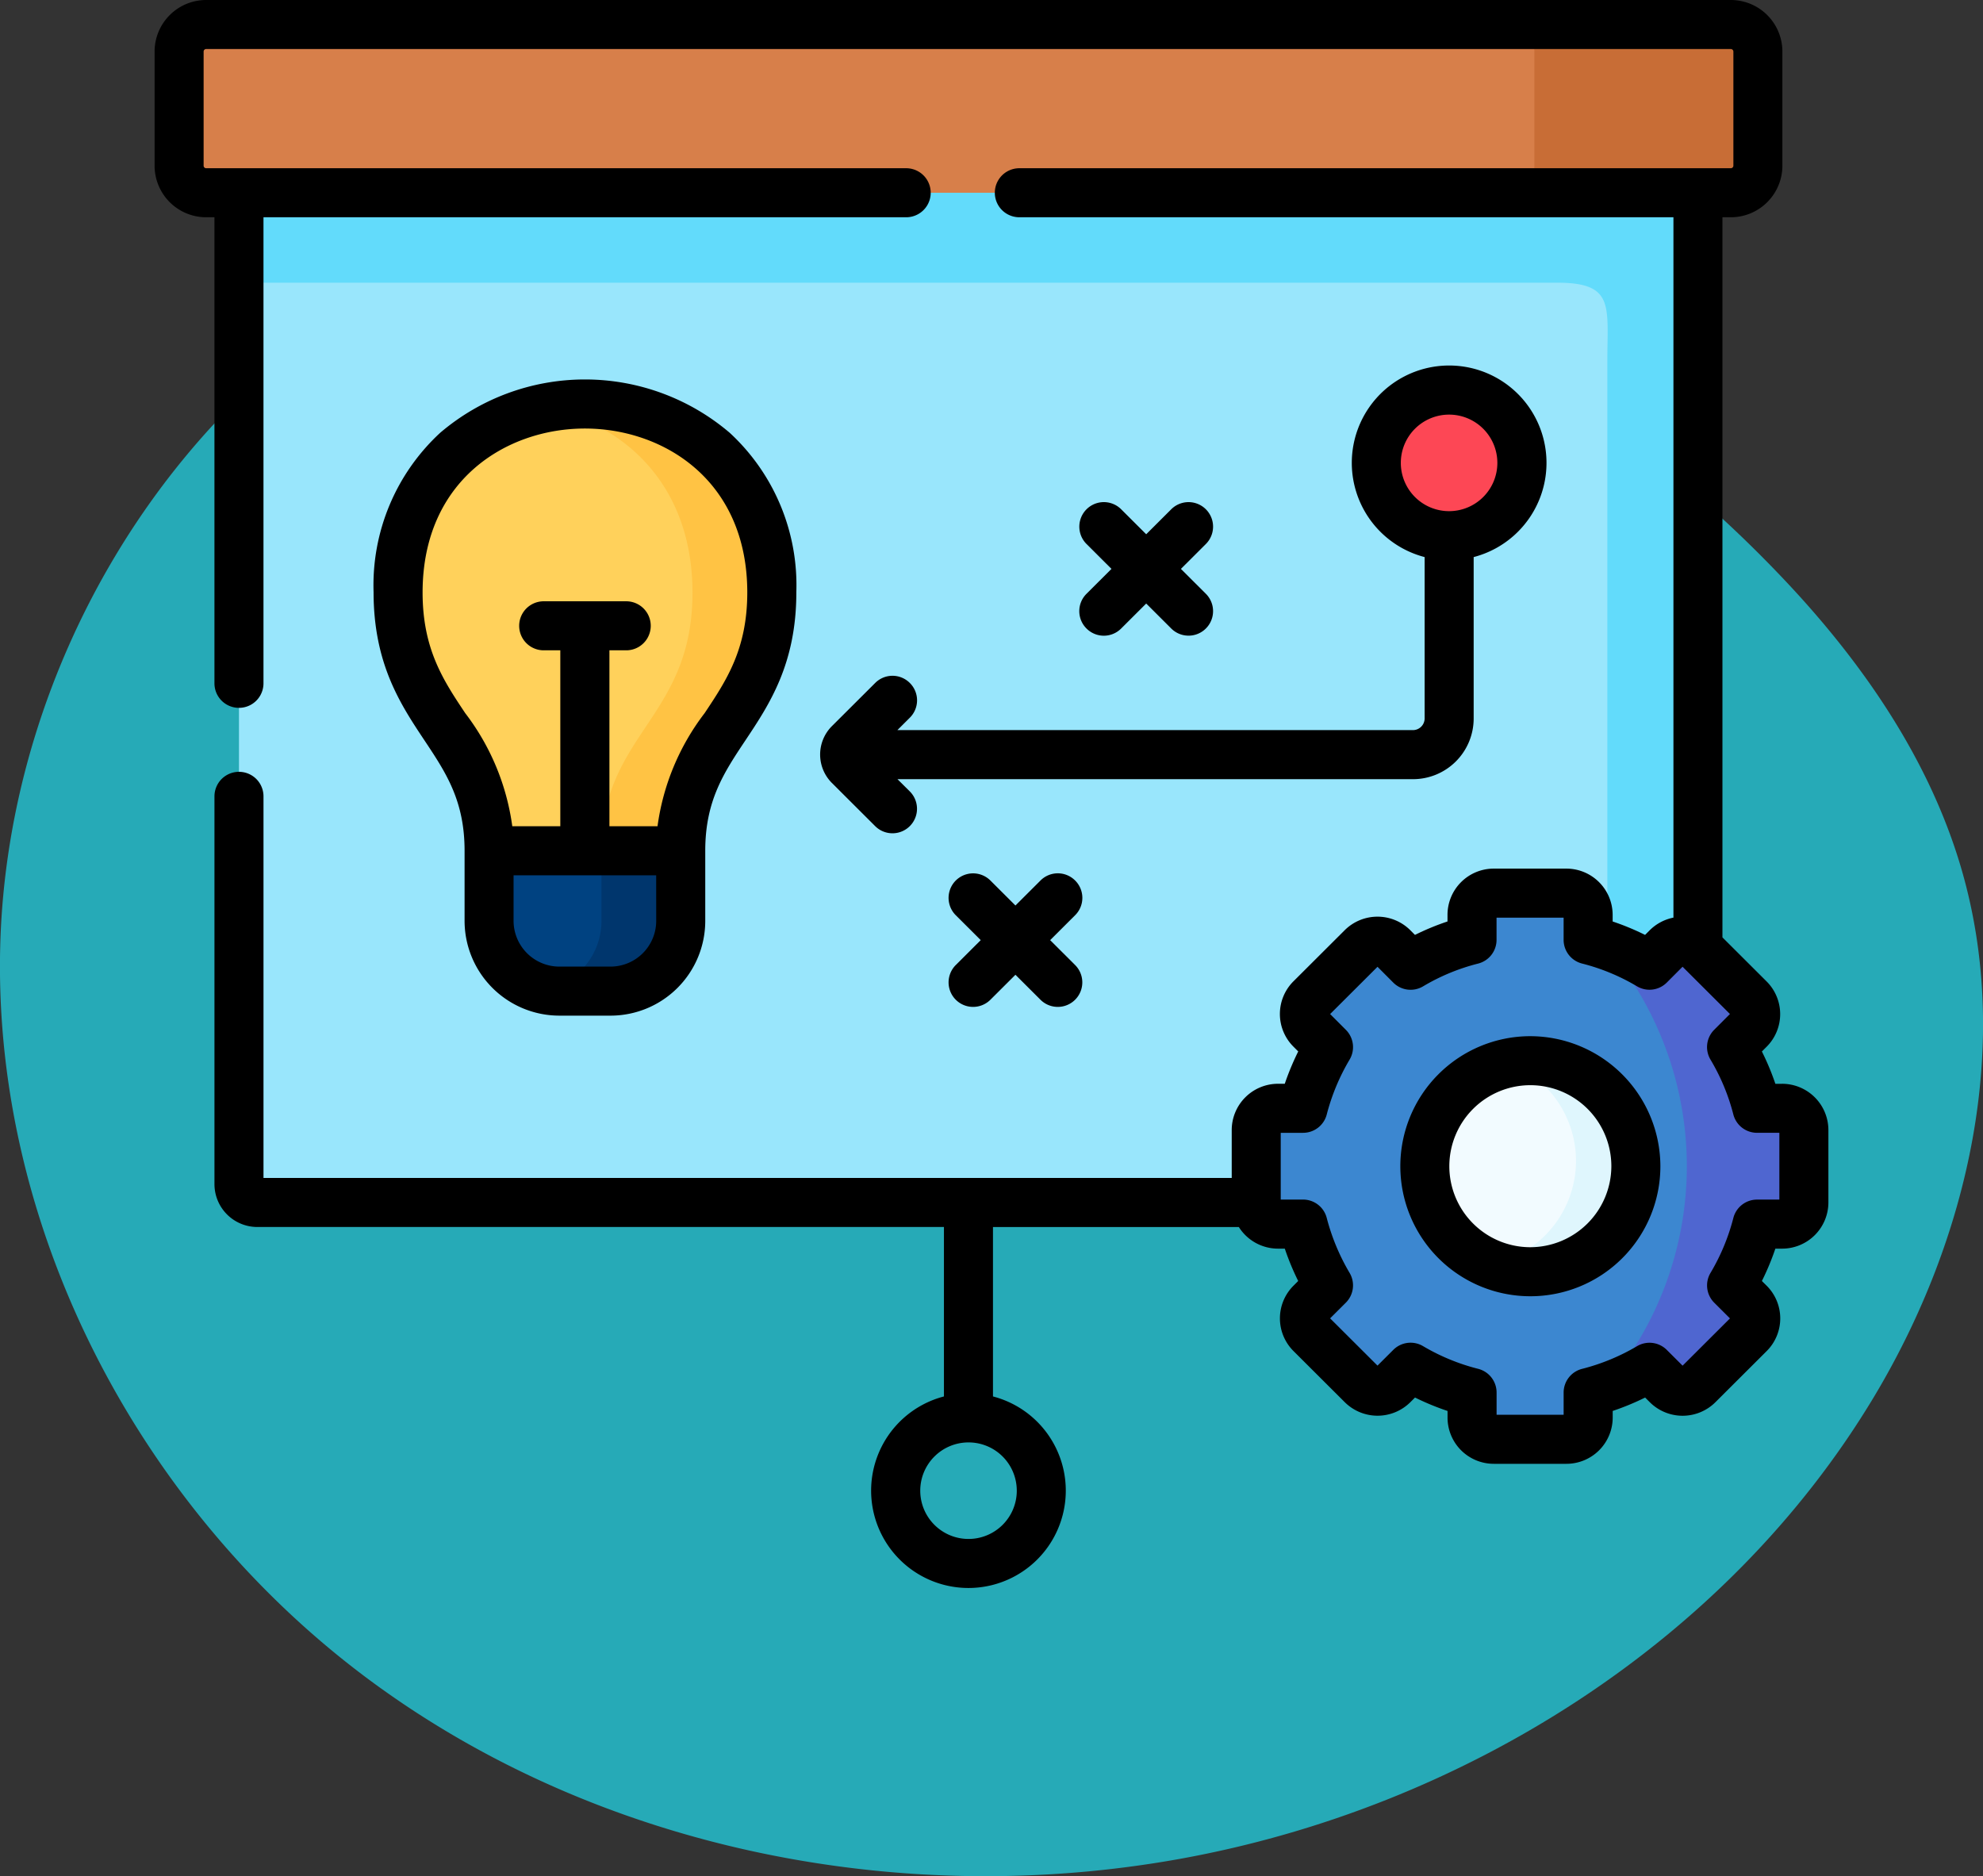 <svg xmlns="http://www.w3.org/2000/svg" width="129.737" height="122.744" viewBox="0 0 129.737 122.744">
  <rect x="0" y="0" width="129.737" height="122.744" fill="#333333" stroke="none"/>
  <g id="Grupo_1101899" data-name="Grupo 1101899" transform="translate(-652.995 -25949.064)">
    <path id="_12068" data-name="12068" d="M98.737,72.292c-13.285-1.834-27.318-1.386-39.407,4.421-16.765,8.052-27.775,26.309-28.2,44.9S40.4,158.479,55.36,169.523s34.7,14.959,53,11.643c18.453-3.344,35.773-14.186,45.4-30.28,6.172-10.321,9.057-23.065,5.647-34.6-2.059-6.961-6.267-13.128-11.217-18.437A82.875,82.875,0,0,0,98.737,72.292Z" transform="translate(621.876 25889.5)" fill="#26aab7"/>
    <g id="plan" transform="translate(663.109 25935.869)">
      <g id="Grupo_1100449" data-name="Grupo 1100449" transform="translate(1.604 14.799)">
        <path id="Trazado_877832" data-name="Trazado 877832" d="M27.012,128.61h93.052a1.206,1.206,0,0,0,1.2-1.2V59.939H25.812v67.474A1.209,1.209,0,0,0,27.012,128.61Z" transform="translate(-21.895 -51.545)" fill="#99e6fc" fill-rule="evenodd"/>
        <path id="Trazado_877833" data-name="Trazado 877833" d="M25.812,70.176h86.225c3.789,0,3.3,1.506,3.3,5.164v55.011h4.723a1.206,1.206,0,0,0,1.2-1.2v-67H25.812Z" transform="translate(-21.895 -53.286)" fill="#62dbfb" fill-rule="evenodd"/>
        <path id="Trazado_877834" data-name="Trazado 877834" d="M11.417,31.7h97.605a1.774,1.774,0,0,0,1.77-1.766V22.461a1.774,1.774,0,0,0-1.77-1.766H9.27A1.77,1.77,0,0,0,7.5,22.461v7.474A1.77,1.77,0,0,0,9.27,31.7Z" transform="translate(-7.5 -20.695)" fill="#d77f4a" fill-rule="evenodd"/>
        <path id="Trazado_877835" data-name="Trazado 877835" d="M415.561,22.461v7.474a1.774,1.774,0,0,1-1.77,1.766h14.624a1.774,1.774,0,0,0,1.77-1.766V22.461a1.774,1.774,0,0,0-1.77-1.766H413.791A1.77,1.77,0,0,1,415.561,22.461Z" transform="translate(-326.893 -20.695)" fill="#c86d36" fill-rule="evenodd"/>
        <path id="Trazado_877836" data-name="Trazado 877836" d="M378.474,142.129a4.75,4.75,0,1,1,4.759-4.747A4.755,4.755,0,0,1,378.474,142.129Z" transform="translate(-295.383 -108.688)" fill="#fd4755" fill-rule="evenodd"/>
        <path id="Trazado_877837" data-name="Trazado 877837" d="M74.483,149.1c-.006,8.254,5.954,9.246,5.954,16.92H92.974c0-7.674,5.966-8.666,5.96-16.92-.012-8.206-6.117-12.312-12.229-12.312S74.5,140.892,74.483,149.1Z" transform="translate(-60.157 -111.956)" fill="#ffd15b" fill-rule="evenodd"/>
        <path id="Trazado_877838" data-name="Trazado 877838" d="M108.589,273.459H102.32v4.59a4.613,4.613,0,0,0,4.6,4.59h3.341a4.607,4.607,0,0,0,4.6-4.59v-4.59Z" transform="translate(-82.04 -219.397)" fill="#004281" fill-rule="evenodd"/>
        <path id="Trazado_877839" data-name="Trazado 877839" d="M129.154,149.1c.012,8.254-5.954,9.246-5.954,16.92h5.184c0-7.674,5.966-8.666,5.96-16.92-.012-8.206-6.117-12.312-12.229-12.312a13.273,13.273,0,0,0-2.589.254C124.655,138.038,129.148,142.059,129.154,149.1Z" transform="translate(-95.566 -111.956)" fill="#ffc344" fill-rule="evenodd"/>
        <path id="Trazado_877840" data-name="Trazado 877840" d="M128.384,273.459H123.2v4.59a4.605,4.605,0,0,1-3.674,4.493,4.622,4.622,0,0,0,.922.1h3.341a4.607,4.607,0,0,0,4.6-4.59v-4.59Z" transform="translate(-95.566 -219.397)" fill="#00366d" fill-rule="evenodd"/>
        <path id="Trazado_877841" data-name="Trazado 877841" d="M362.7,291.1a15.119,15.119,0,0,0-4.013-1.663V287.8a1.429,1.429,0,0,0-1.425-1.421h-4.753a1.424,1.424,0,0,0-1.419,1.421v1.633a15.075,15.075,0,0,0-4.02,1.663l-1.158-1.161a1.433,1.433,0,0,0-2.013,0l-3.359,3.35a1.413,1.413,0,0,0,0,2.008l1.158,1.161a15.355,15.355,0,0,0-1.667,4H338.4a1.429,1.429,0,0,0-1.425,1.421v4.741a1.424,1.424,0,0,0,1.425,1.415h1.637a15.4,15.4,0,0,0,1.667,4.009l-1.158,1.155a1.413,1.413,0,0,0,0,2.008l3.359,3.35a1.433,1.433,0,0,0,2.013,0l1.158-1.155a15.268,15.268,0,0,0,4.02,1.657V320.7a1.419,1.419,0,0,0,1.419,1.415h4.753a1.424,1.424,0,0,0,1.425-1.415v-1.639A15.3,15.3,0,0,0,362.7,317.4l1.158,1.155a1.433,1.433,0,0,0,2.013,0l3.359-3.35a1.414,1.414,0,0,0,0-2.008l-1.158-1.155a15.271,15.271,0,0,0,1.667-4.009h1.637a1.424,1.424,0,0,0,1.425-1.415v-4.741a1.429,1.429,0,0,0-1.425-1.421h-1.637a15.158,15.158,0,0,0-1.667-4l1.158-1.161a1.414,1.414,0,0,0,0-2.008l-3.359-3.35a1.433,1.433,0,0,0-2.013,0Z" transform="translate(-266.505 -229.555)" fill="#3c87d0" fill-rule="evenodd"/>
        <path id="Trazado_877842" data-name="Trazado 877842" d="M388.364,344.545a6.924,6.924,0,1,0,6.924-6.906A6.915,6.915,0,0,0,388.364,344.545Z" transform="translate(-306.904 -269.85)" fill="#f2fbff" fill-rule="evenodd"/>
        <path id="Trazado_877843" data-name="Trazado 877843" d="M414.384,344.194a6.909,6.909,0,0,1-5.553,6.767,6.907,6.907,0,1,0,2.546-13.322,7.24,7.24,0,0,0-1.364.133A6.916,6.916,0,0,1,414.384,344.194Z" transform="translate(-322.993 -269.85)" fill="#dff6fd" fill-rule="evenodd"/>
        <path id="Trazado_877844" data-name="Trazado 877844" d="M443.555,301.306a22.216,22.216,0,0,1,0,28.984,15.339,15.339,0,0,0,2.934-1.336l1.158,1.155a1.433,1.433,0,0,0,2.013,0l3.359-3.35a1.413,1.413,0,0,0,0-2.008l-1.158-1.155a15.27,15.27,0,0,0,1.667-4.009h1.637a1.424,1.424,0,0,0,1.425-1.415V313.43a1.429,1.429,0,0,0-1.425-1.421h-1.637a15.153,15.153,0,0,0-1.667-4l1.158-1.161a1.413,1.413,0,0,0,0-2.008l-3.359-3.35a1.433,1.433,0,0,0-2.013,0l-1.158,1.161A15.357,15.357,0,0,0,443.555,301.306Z" transform="translate(-350.291 -241.106)" fill="#4f66d0" fill-rule="evenodd"/>
      </g>
      <g id="Grupo_1100450" data-name="Grupo 1100450" transform="translate(0 13.195)">
        <path id="Trazado_877845" data-name="Trazado 877845" d="M209.448,145.871a1.6,1.6,0,0,0-2.268,0l-2.837,2.829a2.628,2.628,0,0,0,0,3.706l2.837,2.83a1.6,1.6,0,0,0,2.265-2.272l-.806-.8h33.728a3.97,3.97,0,0,0,3.969-3.962V137.634a6.369,6.369,0,1,0-3.208,0V148.2a.767.767,0,0,1-.76.754H208.633l.812-.81A1.6,1.6,0,0,0,209.448,145.871Zm32.122-14.384a3.158,3.158,0,1,1,3.161,3.143A3.159,3.159,0,0,1,241.57,131.487Z" transform="translate(-160.036 -101.189)"/>
        <path id="Trazado_877846" data-name="Trazado 877846" d="M251.155,280.792a1.6,1.6,0,0,0-2.268,0l-1.638,1.634-1.638-1.634a1.6,1.6,0,0,0-2.265,2.272l1.632,1.628-1.632,1.628a1.6,1.6,0,0,0,2.265,2.272l1.638-1.634,1.638,1.634a1.6,1.6,0,1,0,2.265-2.272l-1.632-1.628,1.632-1.628A1.6,1.6,0,0,0,251.155,280.792Z" transform="translate(-190.928 -223.187)"/>
        <path id="Trazado_877847" data-name="Trazado 877847" d="M79.142,170.9h3.341a6.2,6.2,0,0,0,6.2-6.194v-4.59c0-3.281,1.219-5.11,2.63-7.229,1.562-2.345,3.333-5,3.329-9.694a13.563,13.563,0,0,0-4.361-10.426,14.6,14.6,0,0,0-18.938,0,13.566,13.566,0,0,0-4.36,10.427c0,4.689,1.765,7.347,3.326,9.692,1.41,2.119,2.628,3.948,2.628,7.229v4.59A6.207,6.207,0,0,0,79.142,170.9Zm6.332-6.194a2.992,2.992,0,0,1-2.992,2.986H79.142a3,3,0,0,1-3-2.986v-2.986h9.33ZM70.19,143.2c.011-7.359,5.512-10.71,10.618-10.71s10.614,3.352,10.625,10.709c0,3.717-1.355,5.755-2.791,7.911a15.6,15.6,0,0,0-3.082,7.4H82.413v-11.51h1.1a1.6,1.6,0,0,0,0-3.208h-5.4a1.6,1.6,0,1,0,0,3.208H79.2v11.51H76.058a15.612,15.612,0,0,0-3.079-7.4C71.544,148.958,70.188,146.92,70.19,143.2Z" transform="translate(-52.656 -104.455)"/>
        <path id="Trazado_877848" data-name="Trazado 877848" d="M283.339,175.069a1.6,1.6,0,0,0,2.268,0l1.638-1.634,1.638,1.634a1.6,1.6,0,0,0,2.265-2.272l-1.632-1.628,1.632-1.628a1.6,1.6,0,0,0-2.265-2.272l-1.638,1.634-1.638-1.634a1.6,1.6,0,0,0-2.266,2.272l1.632,1.628-1.632,1.628A1.6,1.6,0,0,0,283.339,175.069Z" transform="translate(-222.369 -133.951)"/>
        <path id="Trazado_877849" data-name="Trazado 877849" d="M106.479,84.1h-.44a16.775,16.775,0,0,0-.882-2.115l.3-.3a3.017,3.017,0,0,0,.006-4.285l-2.887-2.88V27.409h.548a3.376,3.376,0,0,0,3.374-3.37V16.565a3.376,3.376,0,0,0-3.374-3.37H3.374A3.376,3.376,0,0,0,0,16.565v7.474a3.376,3.376,0,0,0,3.374,3.37h.542V57.9a1.6,1.6,0,0,0,3.208,0V27.409H49.173a1.6,1.6,0,1,0,0-3.208H3.374a.166.166,0,0,1-.166-.162V16.565a.166.166,0,0,1,.166-.162h99.752a.17.17,0,0,1,.166.162v7.474a.17.17,0,0,1-.166.162H56.576a1.6,1.6,0,0,0,0,3.208H99.37V73.227a3.045,3.045,0,0,0-1.545.82l-.31.311a16.721,16.721,0,0,0-2.122-.878v-.434a3.03,3.03,0,0,0-3.029-3.025H87.611a3.027,3.027,0,0,0-3.023,3.025v.433a16.728,16.728,0,0,0-2.128.879l-.319-.32a3.042,3.042,0,0,0-4.272.006l-3.359,3.35a3.018,3.018,0,0,0,0,4.276l.312.313a16.965,16.965,0,0,0-.88,2.114H73.5a3.031,3.031,0,0,0-3.029,3.025V90.26H7.125V65.293a1.6,1.6,0,1,0-3.208,0V90.667a2.806,2.806,0,0,0,2.8,2.8H51.643v11.086a6.368,6.368,0,1,0,3.208,0V93.468H70.936A3.029,3.029,0,0,0,73.5,94.883h.443A17.085,17.085,0,0,0,74.82,97l-.3.3a3.018,3.018,0,0,0-.006,4.285l3.359,3.35a3.044,3.044,0,0,0,4.278,0l.312-.311a16.91,16.91,0,0,0,2.128.878v.439a3.024,3.024,0,0,0,3.023,3.019h4.753a3.027,3.027,0,0,0,3.029-3.019v-.44a16.909,16.909,0,0,0,2.122-.876l.319.318a3.042,3.042,0,0,0,4.272-.006l3.359-3.35a3.017,3.017,0,0,0,0-4.279L105.157,97a16.914,16.914,0,0,0,.882-2.117h.44a3.027,3.027,0,0,0,3.029-3.019V87.123a3.031,3.031,0,0,0-3.03-3.025Zm-50.07,26.609a3.158,3.158,0,1,1-3.161-3.149A3.155,3.155,0,0,1,56.408,110.707ZM106.3,91.675h-1.458a1.6,1.6,0,0,0-1.554,1.208,13.689,13.689,0,0,1-1.493,3.588,1.6,1.6,0,0,0,.248,1.953l1.026,1.023-3.1,3.092-1.032-1.029a1.6,1.6,0,0,0-1.95-.245,13.691,13.691,0,0,1-3.593,1.483,1.6,1.6,0,0,0-1.208,1.554v1.449H87.8V104.3a1.6,1.6,0,0,0-1.21-1.555,13.657,13.657,0,0,1-3.6-1.483,1.6,1.6,0,0,0-1.95.245l-1.032,1.029-3.1-3.092,1.026-1.023a1.6,1.6,0,0,0,.248-1.953,13.908,13.908,0,0,1-1.495-3.595,1.6,1.6,0,0,0-1.553-1.2H73.677V87.306h1.458a1.6,1.6,0,0,0,1.553-1.2,13.78,13.78,0,0,1,1.493-3.586,1.6,1.6,0,0,0-.243-1.953l-1.029-1.031,3.1-3.092,1.029,1.032a1.6,1.6,0,0,0,1.957.245,13.472,13.472,0,0,1,3.592-1.486,1.6,1.6,0,0,0,1.21-1.555V73.229h4.388v1.449a1.6,1.6,0,0,0,1.208,1.554,13.512,13.512,0,0,1,3.588,1.486,1.6,1.6,0,0,0,1.957-.245l1.029-1.032,3.1,3.092-1.029,1.031a1.6,1.6,0,0,0-.243,1.953,13.56,13.56,0,0,1,1.492,3.58,1.6,1.6,0,0,0,1.554,1.208H106.3Z" transform="translate(0 -13.195)"/>
        <path id="Trazado_877850" data-name="Trazado 877850" d="M389.392,330.139a8.507,8.507,0,1,0,8.528,8.51A8.529,8.529,0,0,0,389.392,330.139Zm0,13.806a5.3,5.3,0,1,1,5.32-5.3A5.314,5.314,0,0,1,389.392,343.945Z" transform="translate(-299.404 -262.35)"/>
      </g>
    </g>
  </g>
</svg>
